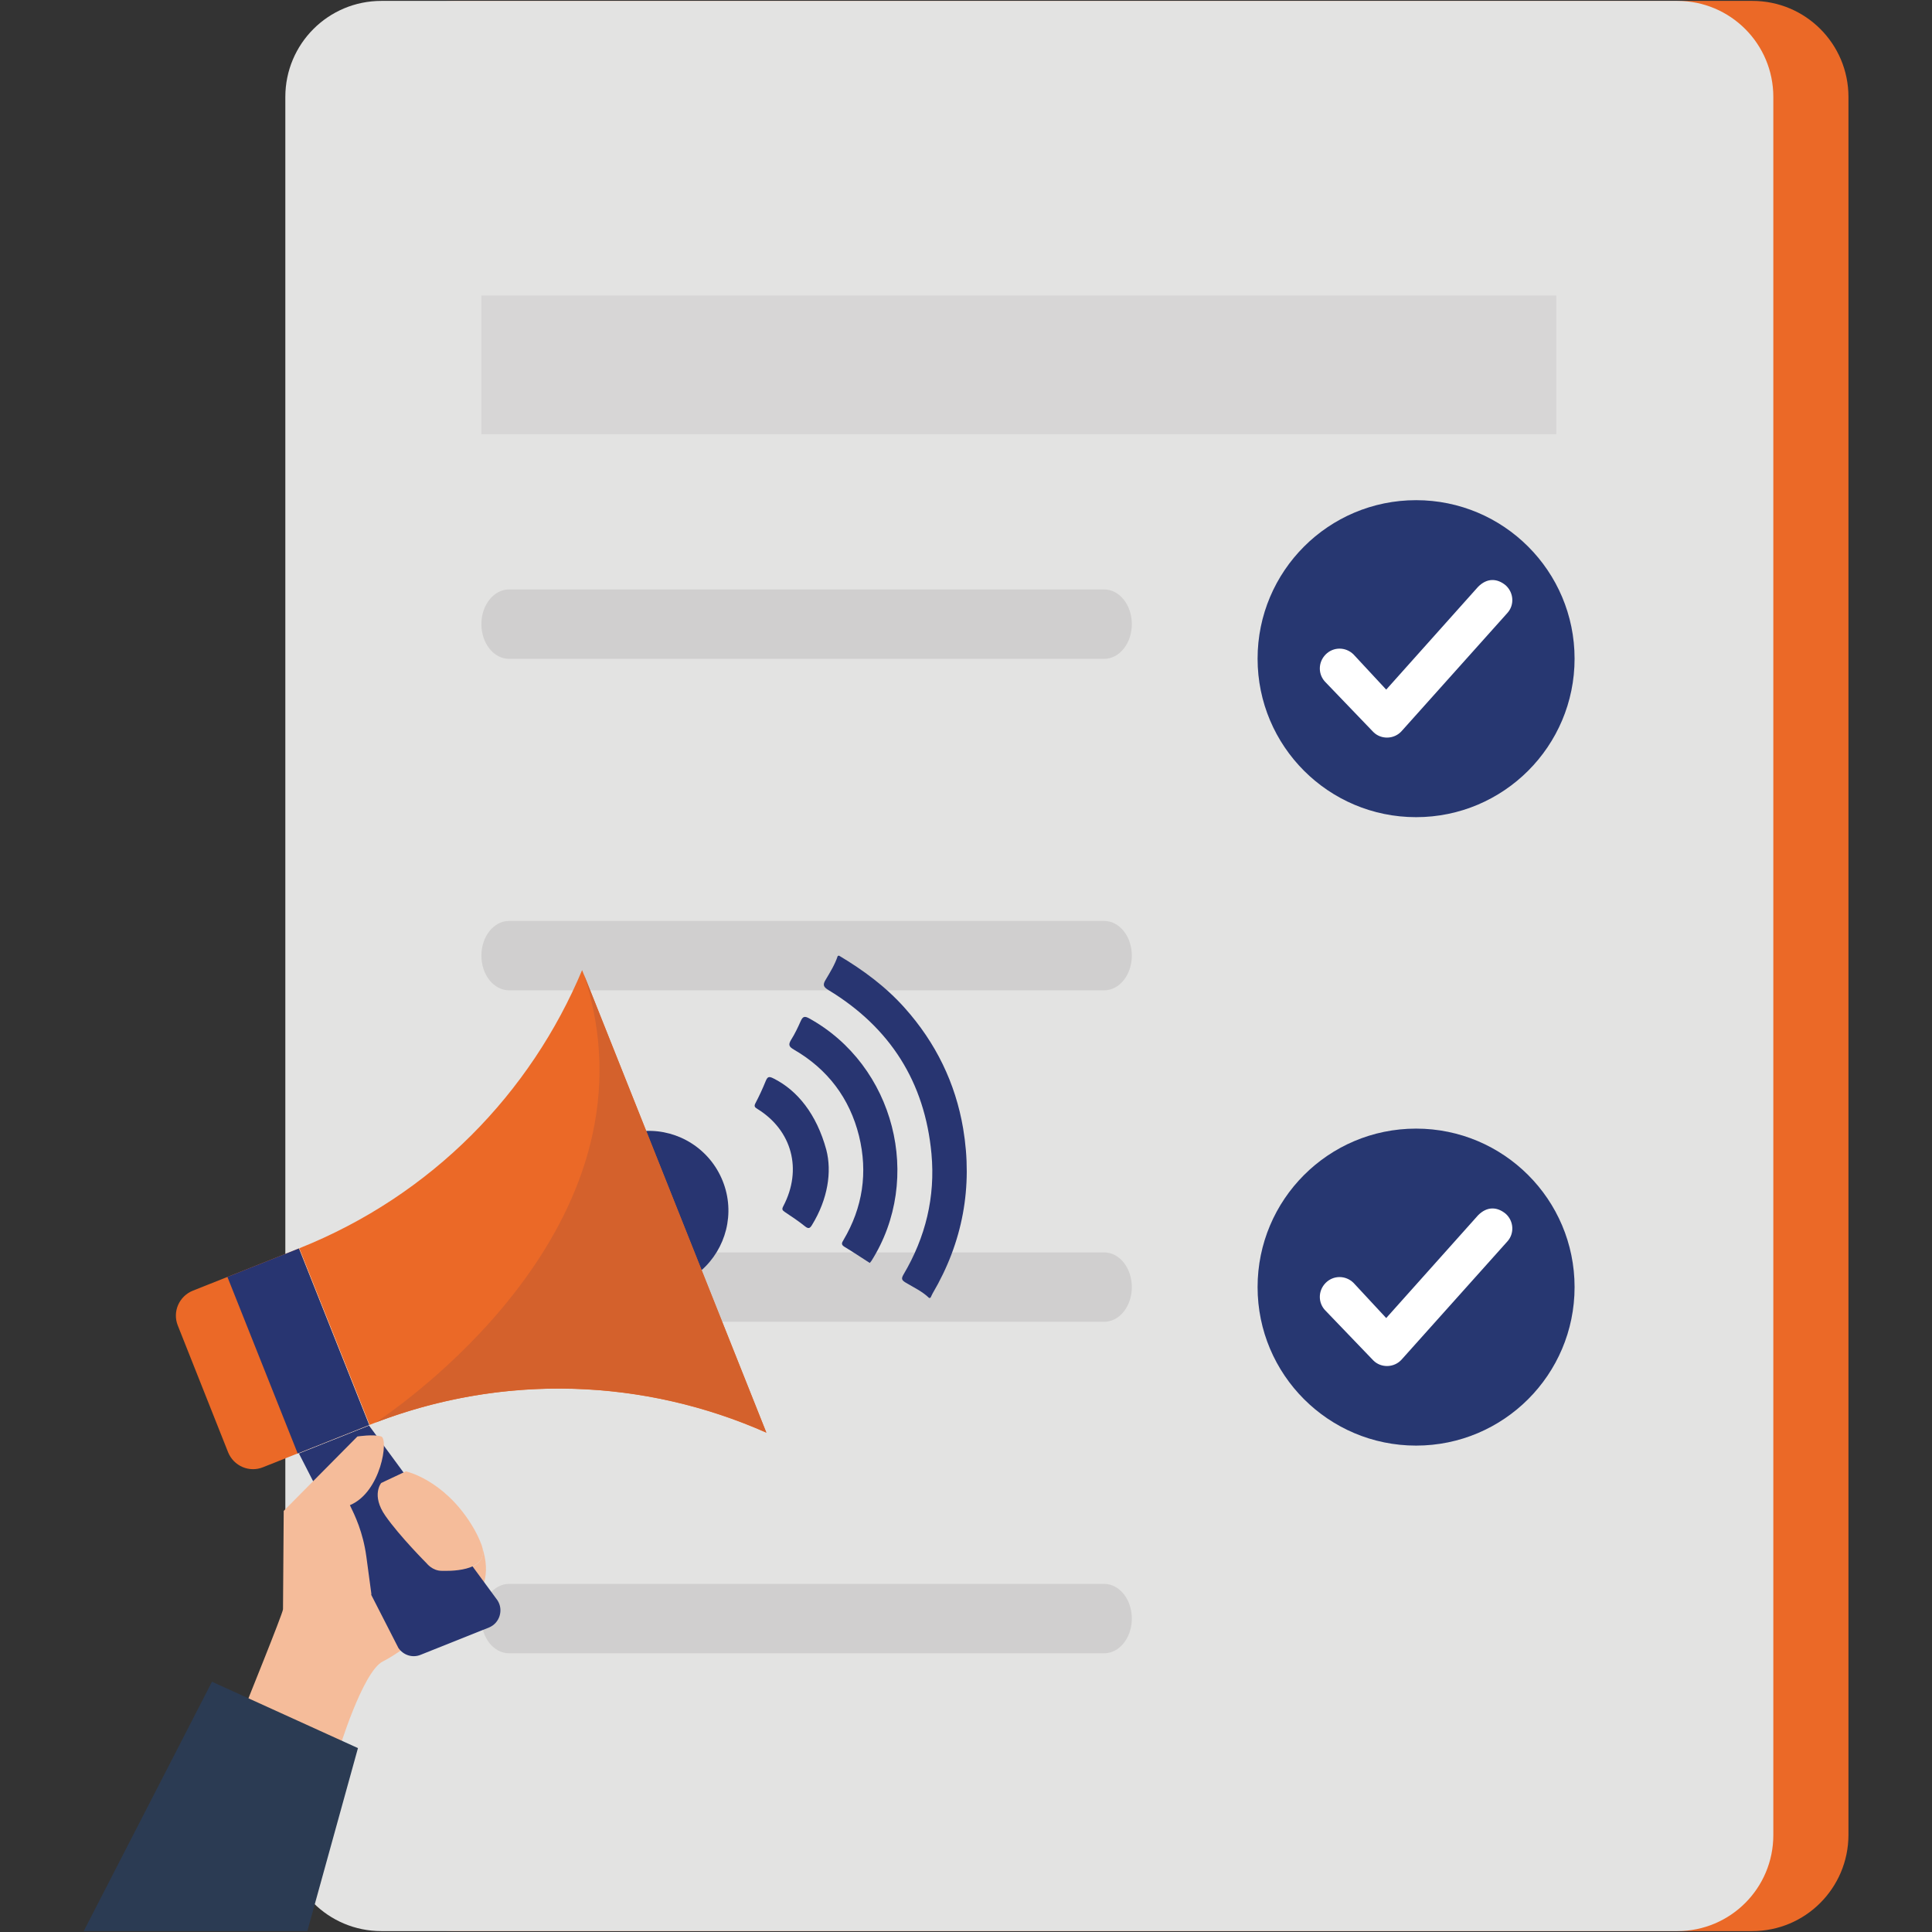 <svg version="1.1" id="Layer_1" xmlns="http://www.w3.org/2000/svg" x="0" y="0" viewBox="0 0 1080 1080" style="enable-background:new 0 0 1080 1080" xml:space="preserve"><rect x="0" y="0" width="1080" height="1080" fill="#333333" stroke="none"/><style>.st0{fill:#eb6927}.st3{opacity:.5;fill:#bfbdbc}.st4{fill:#f5bc9a}.st5{fill:#283571}.st9{fill:#273771}.st10{fill:#fff}</style><path class="st0" d="M979.5 1079.5H255.2c-29.7 0-53.7-24-53.7-53.7V54.2c0-29.7 24-53.7 53.7-53.7h724.4c29.7 0 53.7 24 53.7 53.7v971.6c-.1 29.7-24.1 53.7-53.8 53.7z"/><path d="M937.6 1079.5H213.2c-29.7 0-53.7-24-53.7-53.7V54.2c0-29.7 24-53.7 53.7-53.7h724.4c29.7 0 53.7 24 53.7 53.7v971.6c0 29.7-24 53.7-53.7 53.7z" style="fill:#e3e3e2"/><path d="M269.1 165.2H870v77.5H269.1v-77.5z" style="opacity:.33;fill:#bfbdbc"/><path class="st3" d="M617.2 329.5H284.6c-8.6 0-15.5 8.7-15.5 19.4s6.9 19.4 15.5 19.4h332.6c8.6 0 15.5-8.7 15.5-19.4s-6.9-19.4-15.5-19.4zM617.2 885.4H284.6c-8.6 0-15.5 8.7-15.5 19.4s6.9 19.4 15.5 19.4h332.6c8.6 0 15.5-8.7 15.5-19.4s-6.9-19.4-15.5-19.4zM617.2 514.8H284.6c-8.6 0-15.5 8.7-15.5 19.4s6.9 19.4 15.5 19.4h332.6c8.6 0 15.5-8.7 15.5-19.4s-6.9-19.4-15.5-19.4zM617.2 700.1H284.6c-8.6 0-15.5 8.7-15.5 19.4s6.9 19.4 15.5 19.4h332.6c8.6 0 15.5-8.7 15.5-19.4s-6.9-19.4-15.5-19.4z"/><path class="st4" d="M183.2 917.9s29.4-37.5 29.3-37.4c2.1 1.4 13.4 10.3 15.9 9.2l14.6-6.4c2.3-1 3.8-2.9 4.3-5.1 1.3.1 27.1 1.3 21.9-14.2 6.3 17.5-1.5 26.7-1.5 26.7s-42.1 32.5-53.6 38c-11.5 5.6-25.2 51.3-25.2 51.3l-24.5-11.1 18.8-51z"/><path class="st5" d="M404 660.2c-7.2-18-24.8-28.8-43.1-28l31.1 78c13.8-12.1 19.2-32 12-50z"/><path class="st0" d="M206.3 796.6 147 820.2c-7.7 3.1-16.4-.7-19.5-8.4L99.4 741c-3.1-7.7.7-16.4 8.4-19.5l59.3-23.6 39.2 98.7z"/><path transform="rotate(-21.705 166.763 755.342)" class="st5" d="M145.3 702.1h43v106.2h-43z"/><path class="st0" d="m428.4 800.9-103-258.6c-28.7 68.5-83.7 125.8-158.1 155.5l39.3 98.7c74.4-29.5 153.9-25.7 221.8 4.4z"/><path class="st5" d="m167.1 812.5 55.6 108.7c2.7 4 7.8 5.7 12.3 3.9l38.3-15.3c6-2.4 8.3-9.8 4.8-15.2l-71.8-97.7-39.2 15.6z"/><path d="m326.4 544.7 102 256.1c-66.8-29.6-144.8-33.7-218.2-5.7 22.4-15.1 160.6-114.9 116.2-250.4z" style="fill:#d4612c"/><path d="M247.4 878.1c-.1 0-.1 0 0 0z" style="fill:none"/><path class="st4" d="M247.4 878.1h-.6.1c-5.2 0-8.4-4.2-8.4-4.2s-15-15-23.1-26.6c-8-11.5-2.3-18.3-2.3-18.3l2.1-1 11.7-5.5s20.8 4.4 36.5 29.5c2.7 4.3 4.6 8.3 5.9 11.9 5.1 15.5-20.6 14.2-21.9 14.2z"/><path class="st4" d="M158.2 899.6c0-2.1.4-55 .4-55l41.2-41.6s9.1-1.4 13.3 0c4.2 1.4 0 31.1-17.5 38.4 2.8 5.8 7.3 14.9 9.2 28.8l2.8 20.8-7.8 24.7s-4.3 0-6.4-1.9l-10.3 9.4-13.6 48.6-32.7-17.2c-.1 0 21.4-52.9 21.4-55z"/><path style="fill:#2b3b53" d="m118.5 940.1 81.6 37.1-28.3 102.3h-125z"/><path class="st5" d="M469 534.2c13.6 8.1 26.2 17.4 36.8 29.3 17.3 19.4 28.3 41.9 32.6 67.3 5.5 32.7-.2 63.6-17.1 92.3-.4.7-.7 1.5-1.1 2.3-.3.1-.6.2-.8.2-3.8-3.7-8.6-5.9-13.1-8.6-2.3-1.4-2.6-2.2-1.2-4.6 12.3-20.8 17.8-43.3 15.6-67.4-3.7-40.1-23.1-70.6-57.5-91.5-3-1.8-3.4-3-1.6-5.9 2.5-4.2 5.1-8.4 6.7-13.2.2-.1.4-.1.7-.2z"/><path class="st5" d="M486.2 706c-4.7-3-9.3-6.1-14.1-9-2-1.2-1.6-2.2-.6-3.8 10.8-18.2 13.7-37.8 8.7-58.2-5.2-21-17.5-37.3-36.3-48.2-2.8-1.6-3.4-2.7-1.7-5.5 2.1-3.3 3.8-6.9 5.4-10.5 1.1-2.4 2-3 4.6-1.6 47.8 26.3 64.1 89.6 34.9 135.7-.3.4-.6.7-.9 1.1z"/><path class="st5" d="M461.9 642.7c3.2 12.3.9 27.6-8 42.1-1.1 1.8-1.9 2.3-3.8.8-3.6-2.9-7.5-5.5-11.4-8.1-1.5-1-1.7-1.6-.8-3.3 10.7-20.4 4.9-42.3-14.5-54.3-1.5-.9-2-1.5-1.1-3.2 2.1-4 4-8.1 5.7-12.3 1-2.4 1.7-2.9 4.3-1.6 13.5 6.7 24.2 20.1 29.6 39.9z"/><circle class="st9" cx="791.6" cy="368.2" r="88.6"/><path class="st10" d="m842.6 342.7-59 65.9c-4.1 4.7-11.5 5-15.9.6l-26.6-27.7c-4.4-4.3-4.4-11.2-.1-15.6 4.3-4.4 11.2-4.4 15.6-.1l18.3 19.7 51.3-57.4c5.1-5.2 10.8-4.8 15.5-.9 4.5 4.1 5 11 .9 15.5z"/><circle class="st9" cx="791.6" cy="719.5" r="88.6"/><path class="st10" d="m842.6 694-59 65.9c-4.1 4.7-11.5 5-15.9.6l-26.6-27.7c-4.4-4.3-4.4-11.2-.1-15.6s11.2-4.4 15.6-.1l18.3 19.7 51.3-57.4c5.1-5.2 10.8-4.8 15.5-.9 4.5 4 5 11 .9 15.5z"/></svg>
